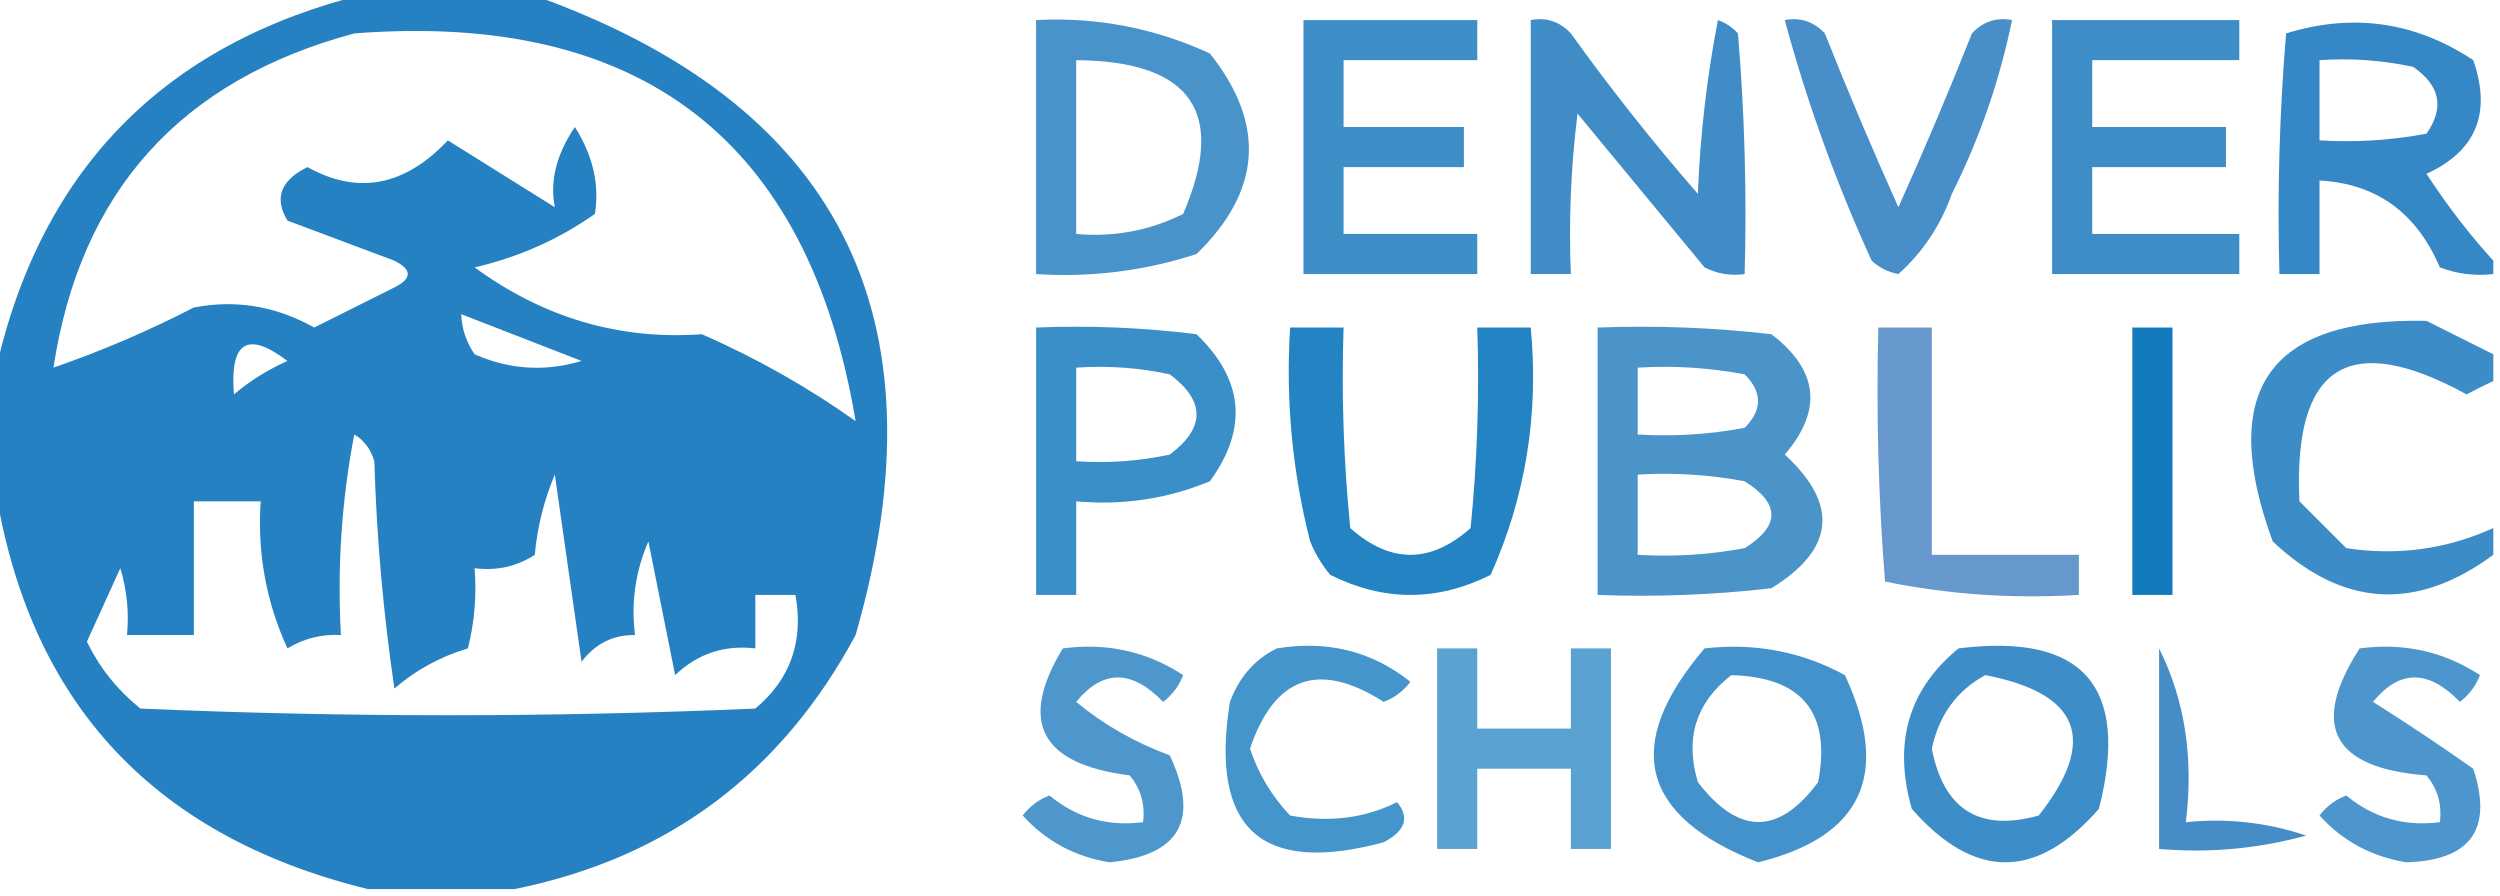 <?xml version="1.0" encoding="UTF-8"?>
<!DOCTYPE svg PUBLIC "-//W3C//DTD SVG 1.1//EN" "http://www.w3.org/Graphics/SVG/1.1/DTD/svg11.dtd">
<svg xmlns="http://www.w3.org/2000/svg" version="1.1" width="187px" height="67px" style="shape-rendering:geometricPrecision; text-rendering:geometricPrecision; image-rendering:optimizeQuality; fill-rule:evenodd; clip-rule:evenodd" xmlns:xlink="http://www.w3.org/1999/xlink">
<g><path style="opacity:0.9" fill="#0e74bb" d="M 27.5,-0.5 C 31.5,-0.5 35.5,-0.5 39.5,-0.5C 62.718,7.599 70.884,23.599 64,47.5C 58.438,57.856 49.938,64.189 38.5,66.5C 34.833,66.5 31.167,66.5 27.5,66.5C 11.149,62.483 1.815,52.15 -0.5,35.5C -0.5,33.167 -0.5,30.833 -0.5,28.5C 2.756,12.911 12.09,3.244 27.5,-0.5 Z M 26.5,2.5 C 47.982,0.837 60.482,10.504 64,31.5C 60.41,28.954 56.577,26.787 52.5,25C 46.34,25.442 40.673,23.776 35.5,20C 38.785,19.241 41.785,17.908 44.5,16C 44.852,13.807 44.352,11.64 43,9.5C 41.62,11.54 41.12,13.54 41.5,15.5C 38.823,13.832 36.156,12.165 33.5,10.5C 30.267,13.928 26.767,14.595 23,12.5C 20.991,13.482 20.491,14.815 21.5,16.5C 24.161,17.499 26.828,18.499 29.5,19.5C 30.833,20.167 30.833,20.833 29.5,21.5C 27.5,22.5 25.5,23.5 23.5,24.5C 20.656,22.897 17.656,22.397 14.5,23C 11.118,24.745 7.618,26.245 4,27.5C 6.007,14.322 13.507,5.989 26.5,2.5 Z M 34.5,23.5 C 37.474,24.651 40.474,25.817 43.5,27C 40.773,27.818 38.106,27.652 35.5,26.5C 34.873,25.583 34.539,24.583 34.5,23.5 Z M 17.5,29.5 C 17.178,25.561 18.511,24.728 21.5,27C 20.016,27.662 18.683,28.495 17.5,29.5 Z M 26.5,32.5 C 27.222,32.917 27.722,33.584 28,34.5C 28.17,40.196 28.67,45.862 29.5,51.5C 31.13,50.102 32.964,49.102 35,48.5C 35.495,46.527 35.662,44.527 35.5,42.5C 37.144,42.714 38.644,42.38 40,41.5C 40.192,39.423 40.692,37.423 41.5,35.5C 42.167,40.167 42.833,44.833 43.5,49.5C 44.524,48.147 45.857,47.48 47.5,47.5C 47.192,45.076 47.526,42.743 48.5,40.5C 49.167,43.833 49.833,47.167 50.5,50.5C 52.179,48.895 54.179,48.229 56.5,48.5C 56.5,47.167 56.5,45.833 56.5,44.5C 57.5,44.5 58.5,44.5 59.5,44.5C 60.125,47.971 59.125,50.804 56.5,53C 41.167,53.667 25.833,53.667 10.5,53C 8.787,51.622 7.453,49.955 6.5,48C 7.329,46.184 8.163,44.351 9,42.5C 9.494,44.134 9.66,45.801 9.5,47.5C 11.167,47.5 12.833,47.5 14.5,47.5C 14.5,44.167 14.5,40.833 14.5,37.5C 16.167,37.5 17.833,37.5 19.5,37.5C 19.24,41.348 19.906,45.014 21.5,48.5C 22.736,47.754 24.07,47.421 25.5,47.5C 25.221,42.405 25.555,37.405 26.5,32.5 Z"/></g>
<g><path style="opacity:0.772" fill="#1274bb" d="M 77.5,1.5 C 82.046,1.268 86.379,2.101 90.5,4C 94.699,9.281 94.366,14.281 89.5,19C 85.605,20.266 81.605,20.766 77.5,20.5C 77.5,14.167 77.5,7.833 77.5,1.5 Z M 80.5,4.5 C 89.11,4.571 91.776,8.405 88.5,16C 85.987,17.253 83.32,17.753 80.5,17.5C 80.5,13.167 80.5,8.833 80.5,4.5 Z"/></g>
<g><path style="opacity:0.803" fill="#1074bb" d="M 97.5,1.5 C 101.833,1.5 106.167,1.5 110.5,1.5C 110.5,2.5 110.5,3.5 110.5,4.5C 107.167,4.5 103.833,4.5 100.5,4.5C 100.5,6.167 100.5,7.833 100.5,9.5C 103.5,9.5 106.5,9.5 109.5,9.5C 109.5,10.5 109.5,11.5 109.5,12.5C 106.5,12.5 103.5,12.5 100.5,12.5C 100.5,14.167 100.5,15.833 100.5,17.5C 103.833,17.5 107.167,17.5 110.5,17.5C 110.5,18.5 110.5,19.5 110.5,20.5C 106.167,20.5 101.833,20.5 97.5,20.5C 97.5,14.167 97.5,7.833 97.5,1.5 Z"/></g>
<g><path style="opacity:0.837" fill="#1c76bc" d="M 114.5,1.5 C 115.675,1.281 116.675,1.614 117.5,2.5C 120.476,6.644 123.643,10.644 127,14.5C 127.172,10.129 127.672,5.796 128.5,1.5C 129.086,1.709 129.586,2.043 130,2.5C 130.499,8.491 130.666,14.491 130.5,20.5C 129.448,20.649 128.448,20.483 127.5,20C 124.333,16.167 121.167,12.333 118,8.5C 117.501,12.486 117.334,16.486 117.5,20.5C 116.5,20.5 115.5,20.5 114.5,20.5C 114.5,14.167 114.5,7.833 114.5,1.5 Z"/></g>
<g><path style="opacity:0.831" fill="#2378bf" d="M 133.5,1.5 C 134.675,1.281 135.675,1.614 136.5,2.5C 138.236,6.874 140.069,11.207 142,15.5C 143.931,11.207 145.764,6.874 147.5,2.5C 148.325,1.614 149.325,1.281 150.5,1.5C 149.579,6.014 148.079,10.347 146,14.5C 145.152,16.874 143.819,18.874 142,20.5C 141.228,20.355 140.561,20.022 140,19.5C 137.325,13.638 135.158,7.638 133.5,1.5 Z"/></g>
<g><path style="opacity:0.814" fill="#1374ba" d="M 153.5,1.5 C 158.167,1.5 162.833,1.5 167.5,1.5C 167.5,2.5 167.5,3.5 167.5,4.5C 163.833,4.5 160.167,4.5 156.5,4.5C 156.5,6.167 156.5,7.833 156.5,9.5C 159.833,9.5 163.167,9.5 166.5,9.5C 166.5,10.5 166.5,11.5 166.5,12.5C 163.167,12.5 159.833,12.5 156.5,12.5C 156.5,14.167 156.5,15.833 156.5,17.5C 160.167,17.5 163.833,17.5 167.5,17.5C 167.5,18.5 167.5,19.5 167.5,20.5C 162.833,20.5 158.167,20.5 153.5,20.5C 153.5,14.167 153.5,7.833 153.5,1.5 Z"/></g>
<g><path style="opacity:0.871" fill="#1775bc" d="M 186.5,19.5 C 186.5,19.833 186.5,20.167 186.5,20.5C 185.127,20.657 183.793,20.49 182.5,20C 180.752,15.902 177.752,13.735 173.5,13.5C 173.5,15.833 173.5,18.167 173.5,20.5C 172.5,20.5 171.5,20.5 170.5,20.5C 170.334,14.491 170.501,8.491 171,2.5C 175.99,0.957 180.656,1.624 185,4.5C 186.379,8.475 185.213,11.309 181.5,13C 183.03,15.352 184.697,17.519 186.5,19.5 Z M 173.5,4.5 C 175.857,4.337 178.19,4.503 180.5,5C 182.527,6.396 182.86,8.062 181.5,10C 178.854,10.497 176.187,10.664 173.5,10.5C 173.5,8.5 173.5,6.5 173.5,4.5 Z"/></g>
<g><path style="opacity:0.832" fill="#1575bc" d="M 186.5,26.5 C 186.5,27.167 186.5,27.833 186.5,28.5C 185.85,28.804 185.183,29.137 184.5,29.5C 175.682,24.665 171.515,27.331 172,37.5C 173.167,38.667 174.333,39.833 175.5,41C 179.322,41.585 182.989,41.085 186.5,39.5C 186.5,40.167 186.5,40.833 186.5,41.5C 180.726,45.758 175.226,45.424 170,40.5C 165.866,29.241 169.699,23.741 181.5,24C 183.193,24.847 184.86,25.68 186.5,26.5 Z"/></g>
<g><path style="opacity:0.8" fill="#0973ba" d="M 77.5,24.5 C 81.514,24.334 85.514,24.501 89.5,25C 93.032,28.39 93.366,32.057 90.5,36C 87.312,37.316 83.978,37.816 80.5,37.5C 80.5,39.833 80.5,42.167 80.5,44.5C 79.5,44.5 78.5,44.5 77.5,44.5C 77.5,37.833 77.5,31.167 77.5,24.5 Z M 80.5,27.5 C 82.857,27.337 85.19,27.503 87.5,28C 90.167,30 90.167,32 87.5,34C 85.19,34.497 82.857,34.663 80.5,34.5C 80.5,32.167 80.5,29.833 80.5,27.5 Z"/></g>
<g><path style="opacity:0.891" fill="#0a75bc" d="M 96.5,24.5 C 97.833,24.5 99.167,24.5 100.5,24.5C 100.334,29.511 100.501,34.511 101,39.5C 104,42.167 107,42.167 110,39.5C 110.499,34.511 110.666,29.511 110.5,24.5C 111.833,24.5 113.167,24.5 114.5,24.5C 115.117,30.987 114.117,37.154 111.5,43C 107.5,45 103.5,45 99.5,43C 98.874,42.25 98.374,41.416 98,40.5C 96.661,35.264 96.161,29.93 96.5,24.5 Z"/></g>
<g><path style="opacity:0.777" fill="#1875bb" d="M 119.5,24.5 C 123.846,24.334 128.179,24.501 132.5,25C 136.019,27.685 136.352,30.685 133.5,34C 137.566,37.745 137.233,41.078 132.5,44C 128.179,44.499 123.846,44.666 119.5,44.5C 119.5,37.833 119.5,31.167 119.5,24.5 Z M 122.5,27.5 C 125.187,27.336 127.854,27.503 130.5,28C 131.833,29.333 131.833,30.667 130.5,32C 127.854,32.497 125.187,32.664 122.5,32.5C 122.5,30.833 122.5,29.167 122.5,27.5 Z M 122.5,35.5 C 125.187,35.336 127.854,35.503 130.5,36C 133.167,37.667 133.167,39.333 130.5,41C 127.854,41.497 125.187,41.664 122.5,41.5C 122.5,39.5 122.5,37.5 122.5,35.5 Z"/></g>
<g><path style="opacity:0.837" fill="#4a85c4" d="M 140.5,24.5 C 141.833,24.5 143.167,24.5 144.5,24.5C 144.5,30.167 144.5,35.833 144.5,41.5C 148.167,41.5 151.833,41.5 155.5,41.5C 155.5,42.5 155.5,43.5 155.5,44.5C 150.57,44.803 145.737,44.469 141,43.5C 140.5,37.175 140.334,30.842 140.5,24.5 Z"/></g>
<g><path style="opacity:0.942" fill="#0572b9" d="M 159.5,24.5 C 160.5,24.5 161.5,24.5 162.5,24.5C 162.5,31.167 162.5,37.833 162.5,44.5C 161.5,44.5 160.5,44.5 159.5,44.5C 159.5,37.833 159.5,31.167 159.5,24.5 Z"/></g>
<g><path style="opacity:0.759" fill="#1777bd" d="M 79.5,48.5 C 82.807,48.063 85.807,48.73 88.5,50.5C 88.192,51.308 87.692,51.975 87,52.5C 84.652,50.067 82.485,50.067 80.5,52.5C 82.535,54.195 84.868,55.528 87.5,56.5C 89.758,61.322 88.258,63.989 83,64.5C 80.4,64.082 78.233,62.916 76.5,61C 77.025,60.308 77.692,59.808 78.5,59.5C 80.51,61.171 82.843,61.838 85.5,61.5C 85.67,60.178 85.337,59.011 84.5,58C 77.831,57.159 76.164,53.992 79.5,48.5 Z"/></g>
<g><path style="opacity:0.768" fill="#0b75bc" d="M 95.5,48.5 C 99.302,47.88 102.635,48.714 105.5,51C 104.975,51.692 104.308,52.192 103.5,52.5C 98.664,49.419 95.331,50.586 93.5,56C 94.13,57.892 95.13,59.559 96.5,61C 99.419,61.54 102.086,61.207 104.5,60C 105.458,61.148 105.125,62.148 103.5,63C 94.312,65.481 90.478,61.981 92,52.5C 92.69,50.65 93.856,49.316 95.5,48.5 Z"/></g>
<g><path style="opacity:0.661" fill="#0673ba" d="M 107.5,48.5 C 108.5,48.5 109.5,48.5 110.5,48.5C 110.5,50.5 110.5,52.5 110.5,54.5C 112.833,54.5 115.167,54.5 117.5,54.5C 117.5,52.5 117.5,50.5 117.5,48.5C 118.5,48.5 119.5,48.5 120.5,48.5C 120.5,53.5 120.5,58.5 120.5,63.5C 119.5,63.5 118.5,63.5 117.5,63.5C 117.5,61.5 117.5,59.5 117.5,57.5C 115.167,57.5 112.833,57.5 110.5,57.5C 110.5,59.5 110.5,61.5 110.5,63.5C 109.5,63.5 108.5,63.5 107.5,63.5C 107.5,58.5 107.5,53.5 107.5,48.5 Z"/></g>
<g><path style="opacity:0.786" fill="#1375bd" d="M 127.5,48.5 C 131.257,48.071 134.757,48.737 138,50.5C 141.452,57.926 139.285,62.592 131.5,64.5C 122.677,61.052 121.343,55.718 127.5,48.5 Z M 129.5,50.5 C 134.813,50.644 136.979,53.31 136,58.5C 133.048,62.481 130.048,62.481 127,58.5C 126.018,55.225 126.851,52.559 129.5,50.5 Z"/></g>
<g><path style="opacity:0.812" fill="#1074bb" d="M 146.5,48.5 C 155.831,47.334 159.331,51.334 157,60.5C 152.333,65.833 147.667,65.833 143,60.5C 141.593,55.556 142.759,51.556 146.5,48.5 Z M 148.5,50.5 C 155.603,51.867 156.937,55.367 152.5,61C 148.061,62.235 145.394,60.568 144.5,56C 145.036,53.492 146.369,51.659 148.5,50.5 Z"/></g>
<g><path style="opacity:0.841" fill="#2477bc" d="M 161.5,48.5 C 163.43,52.373 164.097,56.706 163.5,61.5C 166.572,61.183 169.572,61.516 172.5,62.5C 168.893,63.489 165.226,63.823 161.5,63.5C 161.5,58.5 161.5,53.5 161.5,48.5 Z"/></g>
<g><path style="opacity:0.768" fill="#1777be" d="M 176.5,48.5 C 179.807,48.063 182.807,48.73 185.5,50.5C 185.192,51.308 184.692,51.975 184,52.5C 181.652,50.067 179.485,50.067 177.5,52.5C 179.988,54.069 182.488,55.736 185,57.5C 186.485,62.021 184.819,64.355 180,64.5C 177.4,64.082 175.233,62.916 173.5,61C 174.025,60.308 174.692,59.808 175.5,59.5C 177.51,61.171 179.843,61.838 182.5,61.5C 182.67,60.178 182.337,59.011 181.5,58C 174.446,57.454 172.78,54.287 176.5,48.5 Z"/></g>
</svg>
